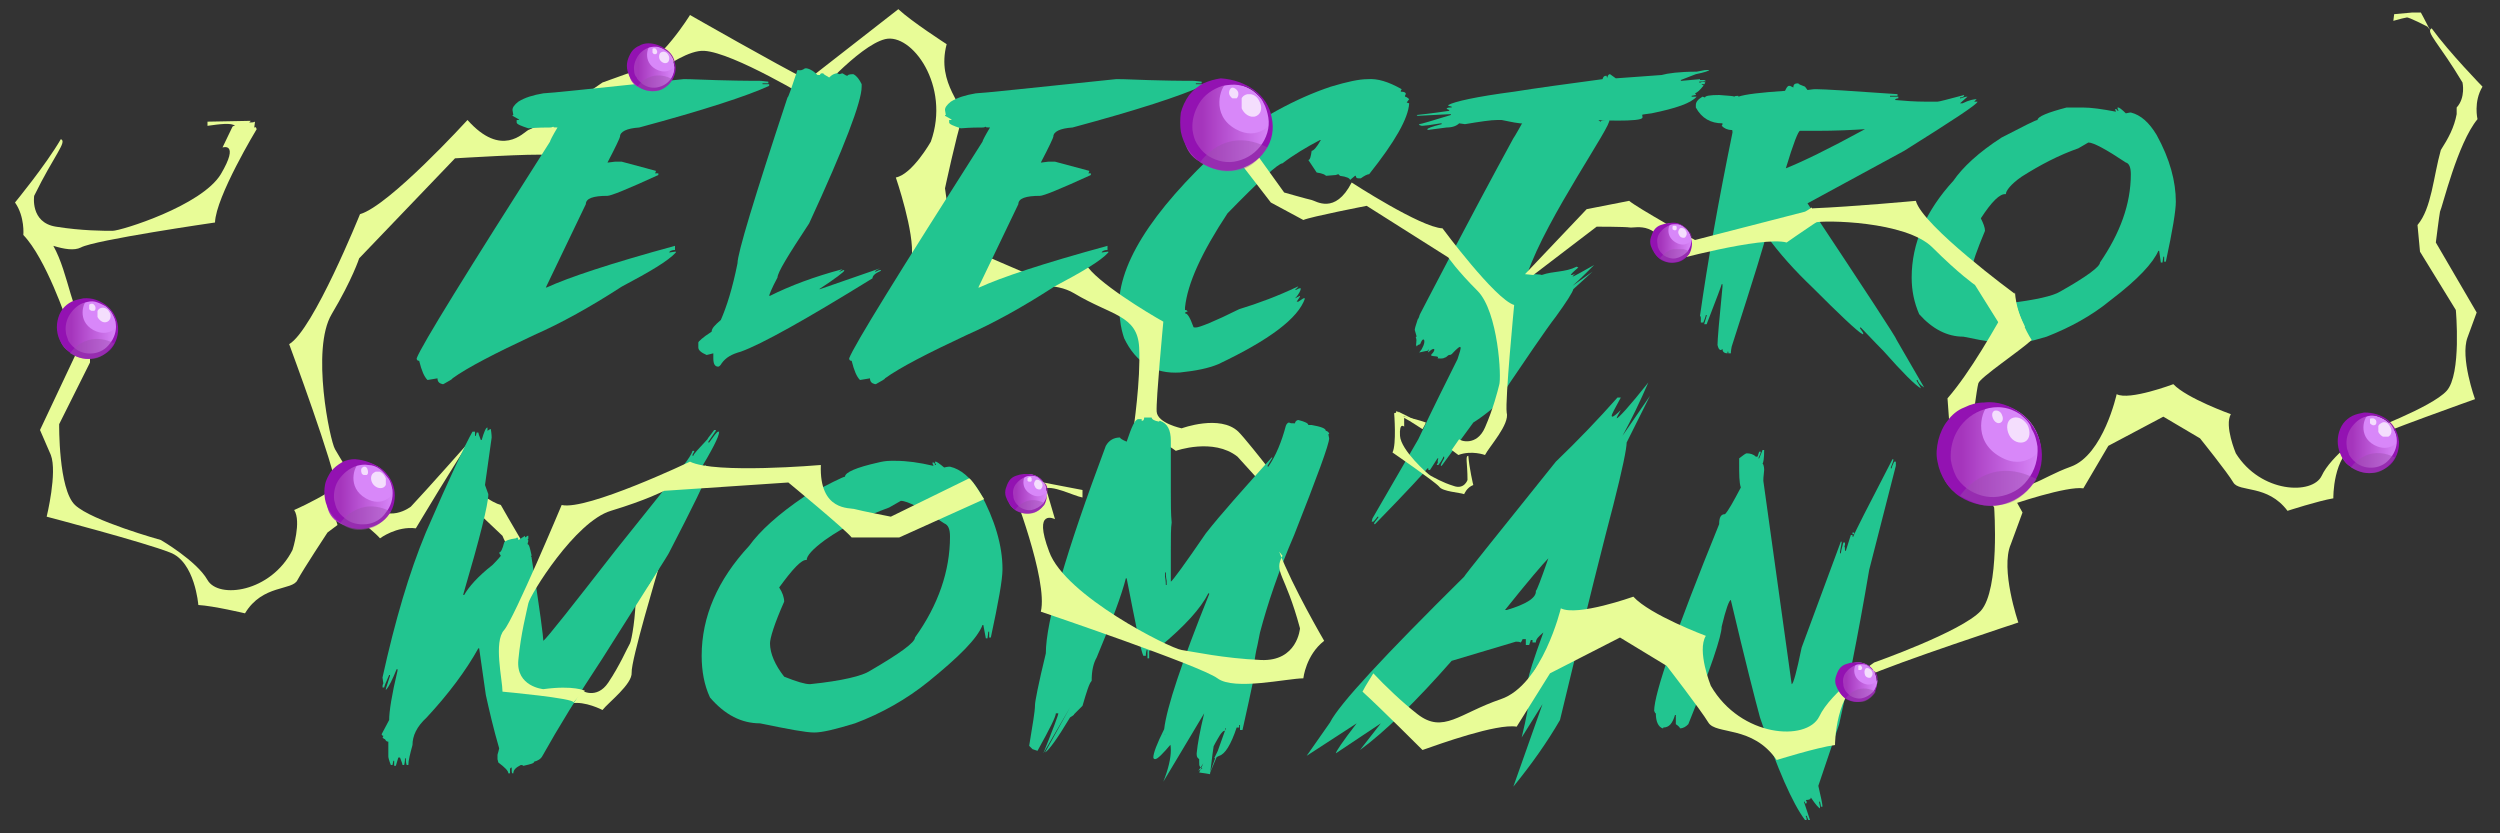 <?xml version="1.0" encoding="utf-8"?>
<!-- Generator: Adobe Illustrator 23.1.1, SVG Export Plug-In . SVG Version: 6.00 Build 0)  -->
<svg version="1.1" id="Capa_1" xmlns="http://www.w3.org/2000/svg" xmlns:xlink="http://www.w3.org/1999/xlink" x="0px" y="0px"
	 viewBox="0 0 300 100" style="enable-background:new 0 0 300 100;" xml:space="preserve">
<rect x="0" y="0" width="300" height="100" fill="#333333" stroke="none"/>
<style type="text/css">
	.st0{fill:#E8FC97;}
	.st1{fill:#22C590;}
	.st2{fill:#D887F9;}
	.st3{clip-path:url(#SVGID_2_);fill:url(#SVGID_3_);}
	.st4{opacity:0.72;}
	.st5{clip-path:url(#SVGID_5_);fill:#FFFFFF;}
	.st6{clip-path:url(#SVGID_7_);fill:#FFFFFF;}
	.st7{fill:#9312B2;}
	.st8{opacity:0.43;}
	.st9{clip-path:url(#SVGID_9_);fill:#9C4FAF;}
	.st10{clip-path:url(#SVGID_11_);fill:url(#SVGID_12_);}
	.st11{clip-path:url(#SVGID_14_);fill:#FFFFFF;}
	.st12{clip-path:url(#SVGID_16_);fill:#FFFFFF;}
	.st13{clip-path:url(#SVGID_18_);fill:#9C4FAF;}
	.st14{clip-path:url(#SVGID_20_);fill:url(#SVGID_21_);}
	.st15{clip-path:url(#SVGID_23_);fill:#FFFFFF;}
	.st16{fill:#FFFFFF;}
	.st17{fill:none;}
	.st18{fill:#9C4FAF;}
	.st19{clip-path:url(#SVGID_25_);fill:url(#SVGID_26_);}
	.st20{clip-path:url(#SVGID_28_);fill:#FFFFFF;}
	.st21{clip-path:url(#SVGID_30_);fill:#FFFFFF;}
	.st22{clip-path:url(#SVGID_32_);fill:#9C4FAF;}
	.st23{clip-path:url(#SVGID_34_);fill:url(#SVGID_35_);}
	.st24{clip-path:url(#SVGID_37_);fill:#FFFFFF;}
	.st25{clip-path:url(#SVGID_39_);fill:#FFFFFF;}
	.st26{clip-path:url(#SVGID_41_);fill:#9C4FAF;}
	.st27{clip-path:url(#SVGID_43_);fill:url(#SVGID_44_);}
	.st28{clip-path:url(#SVGID_46_);fill:#FFFFFF;}
	.st29{clip-path:url(#SVGID_48_);fill:#FFFFFF;}
	.st30{clip-path:url(#SVGID_50_);fill:#9C4FAF;}
	.st31{clip-path:url(#SVGID_52_);fill:url(#SVGID_53_);}
	.st32{clip-path:url(#SVGID_55_);fill:#FFFFFF;}
	.st33{clip-path:url(#SVGID_57_);fill:#FFFFFF;}
	.st34{clip-path:url(#SVGID_59_);fill:#9C4FAF;}
	.st35{clip-path:url(#SVGID_61_);fill:url(#SVGID_62_);}
	.st36{clip-path:url(#SVGID_64_);fill:#FFFFFF;}
	.st37{clip-path:url(#SVGID_66_);fill:#FFFFFF;}
	.st38{clip-path:url(#SVGID_68_);fill:#9C4FAF;}
	.st39{clip-path:url(#SVGID_70_);fill:url(#SVGID_71_);}
	.st40{clip-path:url(#SVGID_73_);fill:#FFFFFF;}
	.st41{clip-path:url(#SVGID_75_);fill:#FFFFFF;}
	.st42{clip-path:url(#SVGID_77_);fill:#9C4FAF;}
</style>
<path class="st0" d="M39.5,59c-1.9,1.2-4.2,2.2-4.2,2.2c0.9,1.4-0.2,4.8-0.2,4.8c-2.6,5.1-8.9,5.9-10.2,3.6
	c-1.3-2.3-5.6-4.8-5.6-4.8S11,62.5,9,60.6c-2-1.9-1.9-9.7-1.9-9.7l3.7-7.4l0-3.3c-2.2-2.2-2.5-7.3-4.4-10.7c1.3,0.4,2.5,0.6,3.3,0.2
	c1.6-0.9,16.1-3,16.1-3c0.1-3.1,5-11.2,5-11.2c-0.2-0.7-0.4,0.5-0.2-0.9c-0.2,0.1-0.4,0.1-0.7,0.1c0.1-0.1,0.2-0.2,0.2-0.2l-5.2,0.1
	c0,0.2,0,0.3,0,0.5c1.4-0.2,2.9-0.4,3.3,0c-0.1,0-0.2,0-0.3,0.1l-1.2,2.5c0,0,2.1-0.7-0.2,3.2c-2.3,3.8-12,6.8-13,6.8
	c-1,0-3.7,0-6.8-0.5c-3.1-0.5-2.6-3.7-2.6-3.7c2.4-4.9,4-6.5,3.2-6.8c-1.8,3.1-5.5,7.6-5.5,7.6c1.2,1.7,1,3.9,1,3.9
	c2.7,2.8,5.2,10.2,5.4,10.8c0.2,0.5,0.8,3.7,0.8,3.7l-4.2,8.9l1.3,3C6.9,56.7,5.6,62,5.6,62s11.8,3.1,14.8,4.3
	c3,1.1,3.4,6.3,3.4,6.3c1.8,0.1,5.6,1,5.6,1c2.1-3.5,5.7-2.7,6.3-4c0.7-1.3,3.6-5.7,3.6-5.7l1.2-0.9C40.1,61.7,39.7,60.4,39.5,59z"
	/>
<path class="st0" d="M289.5,1.5l-2.2,0.2l-0.1,0.8c0.7-0.2,1.5-0.4,1.6-0.4c0.2-0.1,2.5,1.1,2.5,1.1l0,0c0.1,0.1,0.2,0.3,0.3,0.4
	c-0.6-1.2-1.1-2.1-1.1-2.1L289.5,1.5z"/>
<path class="st0" d="M297.3,14.3c0,0-0.5-2.1,0.6-3.9c0,0-4-4.1-6.1-7c-0.8,0.4,0.9,1.8,3.7,6.5c0,0,0.4,1.8-0.7,3
	c0,0.2,0,0.5,0,0.8c-0.3,1.6-1,2.9-1.9,4.3c-0.9,3.2-1.1,7-2.8,9l0.3,3.2l4.3,7c0,0,0.7,7.7-1.1,9.7c-1.8,2-9.9,5-9.9,5
	s-4,2.8-5.1,5.2c-1.1,2.3-7.3,2.1-10.3-2.7c0,0-1.4-3.3-0.6-4.7c0,0-5.3-1.9-6.9-3.6c0,0-5.3,2-6.8,1.2c0,0-1.6,7.3-5.5,8.7
	c-3.9,1.4-5.4,3.4-7.9,1.6c-1.4-1-5.2-2-6.4-3.2c-0.3,0.6,3,3.6,3,3.6l3,3c1.5-0.6,7.9-2.7,9.8-2.4l3-5.1l6.6-3.5l4.4,2.6
	c0,0,3.3,4.1,4,5.3c0.7,1.2,4.1,0.2,6.5,3.4c0,0,3.7-1.2,5.5-1.5c0,0-0.1-5.1,2.8-6.5c2.9-1.4,14.2-5.4,14.2-5.4s-1.8-5-0.9-7.4
	l1.1-3l-4.9-8.4c0,0,0.4-3.2,0.5-3.7C293.1,24.8,294.9,17.2,297.3,14.3z"/>
<g>
	<g>
		<g>
			<path class="st1" d="M164.1,9.5c1.2-0.1,2.5,0.3,4.1,1.2l-0.1,0.2l0,0.1c0.4,0,0.6,0.1,0.6,0.3c-0.1,0.1-0.1,0.2-0.1,0.3
				c0.1,0,0.3,0.1,0.5,0.3l-0.3,0.4l0.3,0.1c-0.1,1.8-1.7,4.6-4.8,8.5c-0.2,0-0.6,0.2-1,0.5l-0.3,0c-0.2,0-0.3-0.1-0.3-0.3l-0.1,0
				l-0.6,0.5c0-0.2-0.4-0.4-1.2-0.5l-0.2-0.2l-0.3,0.1l-1.2,0.1c0-0.1-0.4-0.3-1.1-0.4l-1-1.5c0.2,0,0.3-0.4,0.4-1.1
				c0.2,0,0.6-0.4,1.1-1.3l-0.1,0c-1.7,0.9-3.2,1.8-4.5,2.8c-0.5,0-2.7,2-6.6,6c-3.1,4.7-4.8,8.4-5.1,11.3l0,0.3
				c0.2,0,0.3,0.1,0.3,0.2c-0.2,0-0.3,0.1-0.3,0.2c0.3,0,0.6,0.5,1,1.6c0,0.1,0.1,0.1,0.3,0.1c0.4,0,2.2-0.7,5.2-2.2
				c2.3-0.7,4.7-1.6,7-2.7l0.1,0l-0.4,0.4l0.1,0l0.4-0.2l0.2,0c0,0.2-0.2,0.7-0.7,1.2l0.6-0.3l0,0.1l-0.4,0.6l0.2,0l0.6-0.4l0.2,0
				c-0.8,2.4-4.3,5-10.4,7.9c-1.2,0.5-2.7,0.8-4.6,1c-3.1,0.2-5.3-1.2-6.7-4.1c-0.2-0.6-0.4-1.3-0.5-2.3l-0.1-0.8
				c-0.4-5.4,3.7-12,12.3-19.9c4.5-3.4,8.9-5.8,13.1-7.2C161.7,9.8,163.1,9.5,164.1,9.5z"/>
			<path class="st0" d="M139.6,38.6c-1.8-1-8.1-4.8-9.3-6.9l-7.4,1l-8.6-3.7l-0.9-6.4c0,0,1.4-6.5,2-8.2c0.6-1.7-3.1-4.2-1.8-9.1
				c0,0-4.2-2.7-5.8-4.2L96.9,9.6c-3.6-1.8-14.1-7.8-14.1-7.8s-3.5,5.7-6.6,6.7l-3.9,1.4l-4.8,3.3c0,0-3.4,2.2-4.1,2.4
				c-0.6,0.3-3.2,3.4-7.3-1.2c0,0-9.4,10.3-12.9,11.3c0,0-5.6,13.9-8.5,15.6c0,0,5.6,15.1,5.6,17.2c0,2,4.3,4.9,5.3,6.1
				c0,0,2-1.5,4.3-1.2c0,0,5.2-8.7,6.6-10.6c0,0-5.4,6.1-7.2,8c0,0-2.8,2.2-5-0.6c-2.1-2.8-3.5-5.3-4.1-6.3c-0.6-1-2.9-12-0.4-16.2
				c2.5-4.2,3.3-6.7,3.3-6.7L54.6,19c0,0,9.6-0.6,11-0.4l4.5-4.3l3.9-1.6c0,0,7.1-6.8,10.5-6.6C88,6.3,97.4,12,97.4,12
				s5.6-6.5,8.8-7.3c3.2-0.8,7.9,5.6,5.5,12.3c0,0-2.2,3.9-4.2,4.3c0,0,2.3,6.7,1.9,9.6c0,0,6.1,3.6,6.6,5.8c0,0,8.4-4.2,12.9-1.5
				c4.5,2.7,7.6,2.6,7.8,6.5c0.2,3.9-0.7,9.9-0.7,9.9s2.8,0.8,5.1,2.5c0,0,4.5-1.6,7.4,0.7l6.8,7.5l0.8-1.1c0,0-6.1-8-7.5-9.4
				c-2.2-2.1-6.8-0.4-6.8-0.4s-2.9-0.6-3-2C138.7,48.1,139.6,38.6,139.6,38.6"/>
			<path class="st1" d="M82.7,9.5c4.8,0.2,7.6,0.2,8.6,0.2l0.9,0.1v0.2h-0.7v0.1h0.8v0.2c-2.6,1.2-7.8,2.9-15.6,5
				c-1.5,0.1-2.3,0.5-2.3,1.1c0,0.1-0.5,1.2-1.5,3.1h0.1l0.8-0.1h0.8l4.1,1.1v0.1l-0.1,0.2H79v0.2c-3.7,1.7-5.7,2.5-6.1,2.5
				c-1.7,0-2.6,0.3-2.6,1l-4.8,10h0.1c2.6-1.2,7.7-2.9,15.4-5V30c-0.5,0-0.7,0.2-0.7,0.3l0.7-0.1h0.1v0.1c-0.9,1-3.1,2.3-6.5,4.1
				c-3.7,2.4-7.3,4.4-10.5,5.8c-4.7,2.2-8,3.9-9.8,5.2c0,0.1-0.4,0.3-1.1,0.7h-0.1c-0.4-0.1-0.6-0.3-0.6-0.7l-1.2,0.2
				c-0.4-0.4-0.7-1.1-1-2.3c-0.2,0-0.3-0.1-0.3-0.3c0.6-1.6,6-10.3,16-26c0-0.1,0.3-0.7,0.9-1.7c-0.4,0-0.5,0-0.5-0.1
				c-0.2,0.1-0.3,0.1-0.4,0.1c-0.5,0-1.4,0-2.6,0.1c-0.9-0.3-1.4-0.5-1.4-0.7v-0.3h0.3c0-0.1-0.3-0.2-0.8-0.5c0-0.1,0-0.1,0.1-0.1
				l-0.1-0.6c0-0.3,0.2-0.6,0.7-1c0.8-0.5,1.8-0.8,3-1c0.6,0,6.2-0.6,16.8-1.7H82.7z"/>
			<path class="st1" d="M96.6,8.2h0.2c0.5,0.1,0.9,0.4,1.3,0.8h0.3c0-0.1,0.1-0.2,0.2-0.2h0.2c0,0.1,0.2,0.2,0.7,0.5
				c0.3-0.3,0.6-0.5,1-0.5l0.2,0.1c0.1,0,0.3-0.1,0.4-0.1c0.3,0.2,0.5,0.3,0.6,0.3c0-0.1,0.2-0.2,0.7-0.2c0.4,0.2,0.7,0.6,1,1.2v0.3
				c0,1.8-2.1,7.3-6.3,16.4c-2.5,3.8-3.8,5.9-3.8,6.5c-0.7,1.3-1,2.1-1,2.2h0.1c2.4-1.2,5.3-2.3,8.7-3.2l-0.4,0.3h0.1
				c0.2-0.1,0.4-0.2,0.5-0.2v0.1c0,0.1-1,0.9-3,2.2h0.1l7.2-2.5c-0.4,0.2-0.6,0.3-0.6,0.4h0.1c0.2-0.1,0.4-0.2,0.6-0.2v0.1
				c-0.7,0.3-1,0.6-1,0.9c-8.1,5-13.3,7.9-15.8,8.8c-1.1,0.3-1.8,0.7-2.3,1.4c-0.1,0.2-0.3,0.4-0.4,0.4c-0.4,0-0.6-0.3-0.6-1v-0.6
				l-0.8,0.2c-0.7-0.3-1-0.6-1-0.9v-0.6c0-0.1,0.5-0.6,1.6-1.3c0-0.4,0.4-0.8,1.1-1.4c0.7-1.6,1.4-3.8,2-6.8c0-1.2,2-7.8,6-19.9
				c0.1,0,0.5-1.2,1.2-3.3C96.1,8.5,96.3,8.4,96.6,8.2z"/>
			<path class="st1" d="M134.7,9.5c4.8,0.2,7.6,0.2,8.6,0.2l0.9,0.1v0.2h-0.7v0.1h0.8v0.2c-2.6,1.2-7.8,2.9-15.6,5
				c-1.5,0.1-2.3,0.5-2.3,1.1c0,0.1-0.5,1.2-1.5,3.1h0.1l0.8-0.1h0.8l4.1,1.1v0.1l-0.1,0.2h0.3v0.2c-3.7,1.7-5.7,2.5-6.1,2.5
				c-1.7,0-2.6,0.3-2.6,1l-4.8,10h0.1c2.6-1.2,7.7-2.9,15.4-5V30c-0.5,0-0.7,0.2-0.7,0.3l0.7-0.1h0.1v0.1c-0.9,1-3.1,2.3-6.5,4.1
				c-3.7,2.4-7.3,4.4-10.5,5.8c-4.7,2.2-8,3.9-9.8,5.2c0,0.1-0.4,0.3-1.1,0.7h-0.1c-0.4-0.1-0.6-0.3-0.6-0.7l-1.2,0.2
				c-0.4-0.4-0.7-1.1-1-2.3c-0.2,0-0.3-0.1-0.3-0.3c0.6-1.6,6-10.3,16-26c0-0.1,0.3-0.7,0.9-1.7c-0.4,0-0.5,0-0.5-0.1
				c-0.2,0.1-0.3,0.1-0.4,0.1c-0.5,0-1.4,0-2.6,0.1c-0.9-0.3-1.4-0.5-1.4-0.7v-0.3h0.3c0-0.1-0.3-0.2-0.8-0.5c0-0.1,0-0.1,0.1-0.1
				l-0.1-0.6c0-0.3,0.2-0.6,0.7-1c0.8-0.5,1.8-0.8,3-1c0.6,0,6.2-0.6,16.8-1.7H134.7z"/>
			<path class="st1" d="M203.5,8.9c1-0.2,1.6-0.4,1.6-0.5l-0.1,0c0,0-0.1,0-0.2,0c-0.3,0-0.6,0.1-1.2,0.2c-2.1,0-3.5,0.2-4.2,0.4
				c-2.5,0.2-4.3,0.3-5.5,0.4l-0.7-0.5h0c-0.1,0-0.3,0.1-0.3,0.4c-0.1,0-0.1-0.1-0.1-0.2c0,0-0.1,0-0.1,0c-0.2,0-0.3,0.1-0.4,0.4
				c-4.5,0.6-8.1,1.1-10.6,1.5c-4.6,0.6-7.2,1.2-7.9,1.6l0,0.1l0.4,0.1l0,0.1H174c-0.1,0-0.2,0-0.4,0.1v0c0,0.1,0.1,0.1,0.3,0.2
				l0,0.1c-0.7,0.1-2,0.3-3.9,0.5l0.1,0.1l3.9-0.2l0.1,0l0,0.1c-2.3,0.7-3.6,1.1-3.8,1.1h0l0,0.1l0.3,0.1h0.1c0.2,0,1-0.1,2.2-0.3
				l0.1,0l0,0.1c-1.2,0.3-1.7,0.5-1.7,0.6l0,0.1l2.3-0.3c0.7,0,1.2-0.2,1.5-0.5l0.7,0.1c1.8-0.3,3.1-0.5,3.9-0.5c0.2,0,0.4,0,0.5,0
				c0.6,0.1,1.3,0.3,2.2,0.4l1.4,0.1l0.1,0c-0.7,0.5-1.1,0.8-1.1,0.8l0,0.1l0.3-0.1h0.1c0,0.1-0.1,0.1-0.2,0.1h-0.1l0,0.1
				c2-0.2,3.5-0.4,4.5-0.6c1.9-0.6,3.2-0.9,3.7-0.9c0.1,0,0.1,0,0.2,0c0,0,5.8,0.3,5.8-0.3c0-0.2,0-0.3-0.1-0.3
				c0.2-0.1,0.6-0.1,1.2-0.2c2.9-0.6,4.7-1.2,5.4-2l-0.1,0h-0.4l-0.1,0l0-0.1l0.5-0.1l0-0.1l-0.1-0.1c0.3-0.1,0.6-0.4,1-0.9l0-0.1
				l-0.2,0c0-0.1,0.1-0.1,0.3-0.1h0.1l0-0.1l-0.1,0l0.2-0.2c-0.1,0-0.1,0-0.2,0c-0.1,0-0.3,0-0.4,0.1l-0.2,0l0-0.1
				c0.5,0,0.7-0.1,0.8-0.2c-0.2,0-0.3,0-0.4,0c-0.2,0-0.3,0-0.3,0l0-0.1l-2.2,0.2l-0.1,0l0-0.1L203.5,8.9z"/>
			<path class="st1" d="M215.8,10c0,0.1,0.3,0.2,0.8,0.4l0.3,0.4c0.6-0.1,0.9-0.1,1-0.1c0.9,0,4.2,0.2,9.8,0.6v0.2h-0.9v0.1h1v0.2
				c-0.2,0-0.4,0.1-0.4,0.2c1.1,0.1,2.4,0.2,3.7,0.2h1.4c0.2,0,1.3-0.3,3.2-0.8c0,0.2-0.2,0.3-0.5,0.3v0.1h0.1
				c0.3-0.1,0.5-0.2,0.8-0.2l-0.9,0.8h0.3c0.8-0.4,1.4-0.5,1.7-0.5l-0.3,0.3h0.4c0,0.3-2.9,2.2-8.8,5.9l-11.6,6.3
				c7.1,10.7,10.7,16.2,10.7,16.4l3.3,5.7c-0.5-0.3-0.7-0.6-0.8-0.9H230v0.1c0.3,0.5,0.5,0.8,0.5,0.9c-0.7-0.4-2.2-1.9-4.5-4.5
				c-1.2-1.2-2.1-2.2-2.7-2.8h-0.1v0.1c0.2,0.3,0.4,0.5,0.4,0.7h-0.1c-0.7-0.4-2.7-2.3-6-5.6c-2.1-2-4-4.1-5.5-6.2h-0.1
				c0,0.4-1.4,4.9-4.1,13.3c-0.1,0.5-0.1,0.8-0.1,0.8h-0.3v-0.2h-0.1v0.2c-0.4,0-0.6-0.2-0.6-0.5h-0.1V42h-0.1
				c-0.2,0-0.3-0.2-0.4-0.6c0-0.6,0.2-3,0.6-7v-0.3h-0.1c0,0.1-0.6,1.7-1.8,4.8h-0.3l0.3-1v-0.1h-0.1c0,0.1-0.1,0.4-0.3,0.9h-0.3
				v-0.5c0-0.1,0-0.2-0.1-0.3c0.9-6.4,2.2-13.7,3.9-22c0-0.2,0-0.3-0.1-0.3c-0.5,0-0.9-0.2-1.2-0.5c0.1-0.1,0.1-0.2,0.1-0.3
				c-1.4,0-2.5-0.6-3.2-1.9v-0.3c0-0.4,0.3-0.7,0.8-1l0.3,0.1c0-0.2,0.6-0.3,1.7-0.3c1.1,0.1,1.7,0.1,1.8,0.2
				c0.1-0.1,0.3-0.1,0.5-0.1v0.1c0.9-0.3,2.7-0.5,5.6-0.7c0.2-0.4,0.3-0.6,0.5-0.6h0.1l0.4,0.2C215.2,10.1,215.4,10,215.8,10z
				 M217.9,15.7H216c-0.2,0-0.8,1.5-1.7,4.5c2-0.8,5.1-2.3,9.5-4.7C222.3,15.6,220.3,15.7,217.9,15.7z"/>
			<path class="st1" d="M249.4,12.9h0.5c1.1,0,2.4,0.2,4,0.5v-0.1c-0.1-0.1-0.1-0.2-0.1-0.2h0.1c0.1,0,0.2,0.1,0.2,0.2h0.1v-0.1
				c-0.1-0.1-0.1-0.2-0.1-0.3h0.1c0.1,0,0.4,0.2,0.9,0.7c0.4-0.1,0.6-0.1,0.6-0.1c1.2,0.3,2.2,1.2,3.1,2.7c1.6,2.9,2.3,5.6,2.3,8
				c0,1.1-0.4,3.5-1.2,7.2h-0.2v-0.6h-0.1l-0.1,0.7h-0.2l-0.2-1.4H259c-0.6,1.4-2.4,3.4-5.7,5.9c-2.3,1.9-4.9,3.3-7.7,4.4
				c-2,0.6-3.4,0.9-4.3,0.9c-0.9,0-2.8-0.3-5.7-0.9c-1.9,0-3.7-0.9-5.3-2.7c-0.6-1.4-0.9-2.8-0.9-4.4c0-4.1,1.7-8,5-11.6
				c1.1-1.6,3-3.4,5.8-5.2c2.7-1.4,4.1-2.1,4.3-2.1c0-0.4,1.2-0.9,3.5-1.5C248.4,12.9,248.8,12.9,249.4,12.9z M237.7,26.2
				c0.3,0.6,0.5,1.1,0.5,1.5c-1,2.4-1.5,3.8-1.5,4.4c0,1.1,0.5,2.2,1.5,3.5c1.3,0.5,2.2,0.8,2.7,0.8c3.4-0.4,5.5-0.9,6.3-1.4
				c3.2-1.8,4.8-3,4.8-3.5c2.4-3.5,3.7-7,3.7-10.6c0-0.8-0.2-1.3-0.6-1.4c-2.4-1.6-3.9-2.4-4.5-2.4l-1.2,0.7c-2.3,0.8-4.6,2-6.8,3.4
				c-1.3,0.9-1.9,1.7-1.9,2.1C240,23.2,239,24.2,237.7,26.2z"/>
			<path class="st1" d="M106.9,55.3h0.6c1.3,0,2.8,0.2,4.5,0.6v-0.1c-0.1-0.1-0.1-0.2-0.1-0.3h0.1c0.1,0,0.2,0.1,0.2,0.3h0.1v-0.1
				c-0.1-0.1-0.1-0.2-0.1-0.3h0.1c0.1,0,0.4,0.2,1,0.7c0.4-0.1,0.6-0.1,0.7-0.1c1.3,0.3,2.5,1.3,3.6,3.1c1.8,3.3,2.7,6.4,2.7,9.2
				c0,1.3-0.5,4-1.4,8.2h-0.2v-0.7h-0.1l-0.1,0.8h-0.2L118,75h-0.1c-0.6,1.6-2.8,3.8-6.5,6.8c-2.6,2.1-5.6,3.8-8.8,5
				c-2.3,0.7-3.9,1.1-4.9,1.1c-1,0-3.1-0.4-6.5-1.1c-2.2,0-4.2-1-6-3.1c-0.7-1.5-1-3.2-1-5c0-4.7,1.9-9.1,5.7-13.2
				c1.3-1.8,3.5-3.8,6.6-5.9c3.1-1.6,4.7-2.4,4.9-2.4c0-0.5,1.3-1.1,4-1.7C105.8,55.4,106.3,55.3,106.9,55.3z M93.5,70.5
				c0.4,0.6,0.6,1.2,0.6,1.7c-1.2,2.7-1.7,4.4-1.7,5c0,1.2,0.6,2.6,1.7,4c1.5,0.6,2.5,0.9,3.1,0.9c3.9-0.4,6.3-1,7.2-1.6
				c3.6-2.1,5.4-3.4,5.4-4c2.8-3.9,4.2-8,4.2-12.1c0-0.9-0.2-1.4-0.7-1.6c-2.7-1.8-4.4-2.7-5.2-2.7l-1.4,0.8c-2.7,1-5.3,2.2-7.7,3.9
				c-1.5,1.1-2.2,1.9-2.2,2.4C96.2,67.1,95.1,68.3,93.5,70.5z"/>
			<path class="st1" d="M143.6,90.4c0.1-1.1,0.4-2.7,0.9-4.8l-4.9,8.2c0.6-1.5,0.9-2.8,0.9-3.8c0-1-0.3-1.7-0.9-2
				c0.9,0.6,1.3,0.9,1.3,1c0,0,0,0,0,0v0.2h-0.3c-1.1,1.3-1.7,1.9-2,1.9c-0.1,0-0.2-0.1-0.2-0.2c0-0.5,0.4-1.6,1.3-3.4
				c0.3-2.6,2.1-8,5.4-16.2v-0.1H145c-0.9,1.8-2.8,3.9-5.8,6.4c-0.9,0.3-1.3,0.5-1.3,0.5v0.9h-0.2v-1h-0.1c-0.1,0.3-0.1,0.6-0.1,0.7
				h-0.3c-0.3-0.6-0.9-3.7-2-9.3h-0.1c-0.5,2-1.7,5.2-3.5,9.5c-0.4,0.7-0.6,1.6-0.6,2.8c-0.3,0.3-0.6,1.3-1.1,3l-1,1
				c0,0.1-0.2,0.2-0.5,0.4c-1.5,2.5-2.5,3.9-3,4.2l3-5.4l-3.2,5.5c1.2-3,1.8-4.6,1.8-4.8h-0.3c0,0.4-0.7,1.8-2.2,4.5l-0.6-0.2
				l-0.4-0.4c0.4-2.5,0.7-4.1,0.7-4.9c0-0.4,0.4-2.5,1.3-6.2c0-3.8,2.4-12.1,7.2-24.9c0.4-0.7,1-1,1.7-1c0,0.1,0.3,0.3,0.8,0.5
				c0.6-1.8,1-2.7,1.4-2.7h0.4v0.2c0.2,0,0.3-0.1,0.3-0.4h0.9c0,0.2,0.3,0.4,0.9,0.5c0-0.1,0-0.1,0.1-0.1c0.9,0.3,1.3,1.1,1.3,2.4v6
				c0,1.5,0,2.8,0.1,3.8c-0.1,0.6-0.1,1.8-0.1,3.5v3.6c0.2-0.1,1.6-2,4.2-5.8c1.8-2.3,4.5-5.3,7.9-9.1h0.1l-0.6,1v0.1h0.1
				c0.9-1.3,1.6-3,2.1-4.9c0.1-0.3,0.3-0.4,0.4-0.4c0.1,0.1,0.3,0.1,0.7,0.1c0-0.2,0.2-0.4,0.4-0.4c0.8,0.2,1.2,0.4,1.2,0.6h0.4
				c1.1,0.2,1.7,0.4,1.7,0.7c0.1,0,0.3,0.1,0.4,0.3c0,0.1,0,0.1-0.1,0.1l0.1,0.5c0,0.7-1.4,4.5-4.2,11.6c-1.9,4.4-3.2,8.3-4.1,11.7
				c-0.1,0.5-0.2,1-0.3,1.5c-0.2,0.8-0.3,1.5-0.4,2.2c-0.1,0.6-0.2,1.1-0.2,1.6c0,0,0,0,0,0c0.1,0,0.1,0.1,0.1,0.2
				c0,0.2,0,0.4-0.1,0.7c-0.2,1-0.6,2.8-1.2,5.5h-0.3V87h-0.1v0.3h-0.3c-0.7,2.1-1.4,3.2-2.1,3.4l-0.6,0.3l1.7-3.5l-2.3,5.5l2-5.6
				h-0.1v0.3h-0.1c-0.1,0-0.3,0.2-0.5,0.5c-0.3,0.5-0.8,1.3-1.3,2.5l0.4-1.9l0.2-0.7l0.2-1l0.1-0.3l0,0.2l-0.1,0.7l-0.1,0.7
				l-0.3,2.1l-0.3,2.4l-0.6-0.1l-0.7-0.1l0.5-1.1l-0.6,0.9l0.5-0.3h-0.1c-0.1,0-0.2-0.1-0.2-0.2c-0.1-0.1-0.1-0.3-0.1-0.6v-0.3
				C143.6,90.9,143.6,90.7,143.6,90.4z M139.8,68.8v0.4c0.1,0.5,0.1,0.9,0.1,1h0.1v-0.5c-0.1-0.5-0.1-0.8-0.1-1H139.8z"/>
			<path class="st1" d="M194.1,47.7l0.4,0c-0.7,1.3-1.1,2-1.1,2.2c0,0,0,0.1,0.1,0.1c0.1,0,0.5-0.3,1-0.8c-0.3,0.5-0.5,0.9-0.5,1
				c0,0,0,0,0,0c0.2,0,1.5-1.4,3.8-4.3c-1,2.3-2,4.4-3.1,6.4l3.3-4.8l-2.8,5.6c0,0.7-0.5,3.2-1.6,7.5c-0.9,3.4-3.1,12-6.4,25.8
				c-1.5,2.6-3.4,5.3-5.6,8l3.5-9.9l-2.5,4c0.6-2.5,0.9-4,0.8-4.8c0-0.3-0.1-0.5-0.3-0.5c-0.2,0-0.6,0.5-1.2,1.3
				c1.7-3,2.5-4.5,2.5-4.6c-0.6,1.1-0.9,1.7-1,1.7c0,0,0,0,0-0.1c0-0.4,0.6-2.3,1.8-5.6c-0.6,0.5-0.9,0.8-0.9,1.2l-0.4,0l0-0.3
				l-0.2,0l-0.2,0.6l-0.4,0l0-0.7l-0.4,0c0,0.1-0.1,0.2-0.2,0.4c-0.2-0.1-0.4-0.1-0.6-0.1l-7.7,2.3c-4.3,4.9-8,8.5-11,10.7l2.5-3.2
				l-5.4,3.6c0,0,0,0,0,0c0-0.2,0.8-1.4,2.5-3.6l-6,3.9l2.8-4c1.1-2.2,6.5-8,16.1-17.5c0-0.1,3.7-4.7,11-13.8
				C189.4,52.8,191.8,50.3,194.1,47.7z M180.6,73.2l0.2,0c2.4-0.7,3.6-1.5,3.5-2.3c0.1,0,0.6-1.3,1.5-3.9
				C185.2,67.6,183.4,69.7,180.6,73.2z"/>
			<path class="st1" d="M211.5,54h0.2c0,1-0.1,1.6-0.2,1.6c0.1,0.1,0.2,0.4,0.2,0.8c-0.1,0.8-0.1,1.2-0.1,1.3l3.4,24.4
				c0.2,0,0.6-1.5,1.2-4.4l4.7-12.7h0.1v0.1c0,0.1-0.1,0.5-0.2,1.1v0.2h0.1c0-0.1,0.1-0.6,0.3-1.3h0.2v0.3c0,0.1,0,0.1-0.1,0.1
				c0.1,0.1,0.1,0.3,0.1,0.6h0.1l0.6-1.9h0.2v0.2h0.1c0.1-0.4,1.7-3.5,4.7-9.3h0.1v0.1c0,0.1-0.1,0.4-0.3,0.9v0.1h0.1
				c0-0.1,0.1-0.4,0.3-0.8h0.2v0.5l-3.2,12.5c-1.4,8.3-2.7,14.5-3.6,18.5l-2.5,7.4c0.3,1.3,0.5,2.2,0.5,2.5h-0.2
				c0-0.1,0-0.2-0.1-0.6h-0.1v0.1l0.1,0.5V97c-0.1,0-0.5-0.4-1.1-1.3c0,0.2-0.2,0.3-0.6,0.3l0.1,0.2v0.2h-0.2v-0.2h-0.1v0.1l0.7,2.1
				h-0.2l-0.2-0.5h-0.1V98c0.1,0.1,0.1,0.2,0.1,0.4h-0.2c-1.5-2-3.3-6.1-5.4-12.3c-0.6-2.2-1.8-6.9-3.5-14.1c-0.2,0-0.6,1.1-1.1,3.2
				c0,1.1-1.3,5-4,11.7c-0.3,0.3-0.6,0.5-1,0.5c0-0.1-0.2-0.3-0.5-0.5v-1.1h-0.1c-0.3,1-0.7,1.5-1.4,1.5c0,0.1,0,0.1-0.1,0.1
				c-0.5-0.2-0.8-0.8-0.8-1.8c-0.1,0-0.1-0.1-0.2-0.3c0-2.1,2.6-9.6,7.8-22.4c0-0.8,0.2-1.2,0.7-1.2c0.4-0.4,1-1.5,1.9-3.2
				c-0.2-0.6-0.2-1.6-0.2-2.9V55c0.5-0.4,0.8-0.6,0.9-0.6c0.4,0,0.8,0.1,1.1,0.4h0.2l0.2-0.6h0.2c0,0.1-0.1,0.4-0.3,0.8V55h0.1
				C211.3,54.5,211.5,54.1,211.5,54z M222.3,63.9h0.2v0.2h-0.2V63.9z"/>
			<path class="st1" d="M193.1,14.4c-0.6,0-1,0-1,0.2c-0.1,0-0.3-0.2-0.7-0.6c-0.2,0-0.4,0-0.6,0l-0.3-0.2c-0.5-0.1-1,0.1-1.5,0.4
				c-0.5-0.5-0.8-0.7-0.8-0.8l-0.3-0.1c-0.2,0-0.3,0-0.3,0.2l-0.5-0.1c-0.5-0.7-1-1.2-1.6-1.4l-0.3-0.1c-0.4,0.2-0.8,0.3-1.1,0.3
				c-1.6,2.9-2.4,4.3-2.5,4.4c-5.3,9.7-11.2,21.1-11.2,21.1c-0.1,0.2-0.1,0.4-0.2,0.5c0,0.1-0.1,0.1-0.1,0.2c0,0,0,0,0,0
				c-0.2,0.7-0.4,1.1-0.3,1.3l0.2,0.7c-0.1,0-0.1,0-0.1,0.1c0.2,0.4-0.1,1,0.1,1c0,0,0,0,0,0.1c0.2-0.4,0.4-0.1,0.5-0.5
				c0.3-0.7,0.6-0.3,0.3,0.4c-0.3,0.6-0.1,0.3-0.5,0.8c0.1,0,0.8-0.2,1-0.2c0.5-0.6-0.3,0.6,0.3,0c0.6-0.5,0.7-0.1,0.2,0.4
				c-0.4,0.4,1.1,0.1,0.7,0.5c0.2,0,0.6,0.1,0.9-0.1c0.2,0,0.4-0.4,0.6-0.3l0.2-0.1c1.4-1.5,1.2-0.9,0.7,0.6
				c-1.3,2.6-2.9,5.8-4.7,9.6l-5.5,9.5l-0.1,0.4l0.2,0c0.3-0.3,0.5-0.6,0.5-0.6l0.1,0l0,0.1c-0.3,0.4-0.5,0.6-0.5,0.7l0,0.1l0.1,0
				c4-4.1,6.1-6.4,6.3-6.7l0.1,0l0,0.2l0.2,0l0.9-1.4l0.1,0c-0.1,0.3-0.1,0.5,0,0.5c-0.1,0-0.1,0-0.1,0.1l-0.1,0.2l0.2,0
				c0.4-0.5,0.6-0.9,0.6-1l0.1,0l0,0.2c-0.3,0.5-0.4,0.8-0.4,0.8l0,0.1l0.1,0l3.8-5.2c0.8-0.5,1.6-1.1,2.3-1.7c4-5.9,6.5-9.6,7.6-11
				c1.3-1.8,2-2.9,2.1-3.3l2.3-2.1l-2.4,1.7c0.8-0.7,1.7-1.6,2.6-2.5c-1.6,0.9-2.5,1.4-2.6,1.4c0,0,0,0,0,0c0,0,0.1-0.2,0.4-0.4
				c-0.3,0.2-0.5,0.2-0.6,0.2c0,0,0,0,0,0c0-0.1,0.3-0.4,0.9-0.9l-0.2-0.1c-1.4,0.7-2.8,0.5-4.2,1c0-0.1-1.7-0.1-1.7-0.2
				C185.6,26.1,193.6,14.8,193.1,14.4z"/>
			<path class="st0" d="M181.7,36.6c-2.3-0.7-8.6-9.2-8.6-9.2c-2.6-0.1-10.9-5.5-10.9-5.5c-2,3.9-4.3,2.2-4.8,2.1
				c-0.5-0.1-3.3-0.9-3.3-0.9l-5.1-7.1c-0.5,0.2-1.9,1.3-1.9,1.3l5.4,7l3.9,2.1c0.9-0.4,7.6-1.7,7.6-1.7l9.8,6.2c0,0,1,1.5,3.5,4
				c2.5,2.5,2.9,10.5,2.6,11.3c-0.2,0.8-0.7,2.8-1.7,5.1c-1,2.3-3,1.6-3.1,1.4l-0.9,1.3c0.4,0.3,0.8,0.6,0.8,0.6
				c1.6-0.6,3.2,0,3.2,0c0.5-1,3-3.7,2.6-5.1C180.6,48,181.7,36.6,181.7,36.6z"/>
			<path class="st0" d="M170.7,51.5c0.1-0.2,0.3-0.5,0.4-0.8c-1.7-0.6-3.2-0.8-3.2-0.8C168.6,50.1,169.6,50.8,170.7,51.5z"/>
			<path class="st0" d="M233.7,47.8l0.3,4.1l5.3,9c0,0,0.7,9.8-1.6,12.4c-2.3,2.5-12.8,6.2-12.8,6.2s-5.2,3.5-6.6,6.5
				c-1.5,3-9.4,2.5-13-3.7c0,0-1.7-4.2-0.6-6c0,0-6.7-2.5-8.7-4.7c0,0-6.7,2.4-8.7,1.4c0,0-2.2,9.2-7.2,10.9c-5,1.7-6.9,4.2-10,1.8
				c-1.8-1.4-3.9-3.4-5.3-4.9c-0.4,0.7-0.9,1.4-1.3,2.2c2.1,1.9,7.2,7,7.2,7c2-0.7,8.9-3.2,11.3-2.8l4-6.4l8.4-4.3l5.6,3.4
				c0,0,4.1,5.3,5,6.8c0.9,1.5,5.3,0.3,8.2,4.5c0,0,4.8-1.5,7-1.8c0,0,0-6.5,3.7-8.2c3.7-1.7,18.3-6.5,18.3-6.5s-2.2-6.4-0.9-9.4
				l1.4-3.8l-6-10.8c0,0,0.5-4,0.7-4.7c0.2-0.7,5-3.9,6.4-5.2c0,0-1.8-2.7-2-5.7C239.3,39.6,236.4,44.7,233.7,47.8"/>
			<path class="st0" d="M153.9,66.7c-1.1,2,0.3,2,2.1,8.7c0,0-0.3,4-4.7,3.8c-4.5-0.2-8.1-1-9.5-1.2c-1.4-0.2-14-6.5-15.9-11.8
				c-2-5.3,0.7-3.9,0.7-3.9l-1-3.4c-0.1,0-0.2-0.1-0.4-0.2c1-0.6,3.6,0.8,4.7,1c0-0.3,0-0.6,0-0.9l-7.3-1.4c0,0,0.1,0.1,0.2,0.3
				c-0.3-0.1-0.6-0.2-0.9-0.4c-0.1,1.8-0.1,0.2-0.5,1.1c0,0,4.4,11.2,3.5,15c0,0,19.2,6.5,21.2,8c2,1.5,8.4,0,10.3,0
				c0,0,0.3-2.8,2.5-4.5c0,0-3.8-6.5-5.4-10.7"/>
			<path class="st0" d="M217.4,24.9c-0.4,0.3-0.8,0.5-0.8,0.5l-13.2,3.4c0,0-7-3.9-7.9-4.7l-5.1,1l-7.4,7.8l1,0.1l7.6-5.8
				c0,0,3.4,0,4,0.1c0.6,0.1,3.8-1,4.6,4.1c0,0,11.2-3.1,14.2-2.3c0,0,1.7-1.2,3.8-2.6L217.4,24.9z"/>
			<path class="st0" d="M176.2,54.7c-0.4,0-0.1,0.8-0.1,2.9c0,0-0.4,1.2-1.7,0.7c-1.3-0.4-2.3-1-2.7-1.2c-0.4-0.2-3.6-3.1-3.7-4.8
				c-0.1-1.7,0.5-1.1,0.5-1.1l0-1.1c0,0-0.1-0.1-0.1-0.1c0.3-0.1,1,0.5,1.3,0.7c0-0.1,0.1-0.2,0.1-0.3l-2-1c0,0,0,0,0,0.1
				c-0.1-0.1-0.1-0.1-0.2-0.2c-0.2,0.5,0,0.1-0.3,0.3c0,0,0.3,3.7-0.2,4.7c0,0,5.1,3.5,5.6,4.1c0.4,0.6,2.5,0.7,3,0.9
				c0,0,0.3-0.8,1.1-1.1C176.8,58.3,176.3,56.1,176.2,54.7"/>
			<path class="st0" d="M62.7,67c0-0.5,0.1-1,0.3-1.4c-1.6-2.7-2.9-5-2.9-5c-1.1-0.3-2.9-1.6-4.7-3.1c-0.1,0.3-0.3,0.6-0.5,0.8
				c-0.1,0.2-0.2,0.4-0.3,0.6l5.7,5.4c0,0,0.6,1.6,2.4,4.3C62.7,68,62.7,67.5,62.7,67z"/>
			<path class="st0" d="M78,69.9c-0.4,0.7-1,1.1-1.7,1.3c0,2.8-0.5,5.6-0.7,6c-0.4,0.7-1.2,2.6-2.6,4.7c-1.4,2.1-3.3,1-3.3,0.8
				l-1.2,1.1c0.3,0.4,0.1,0.6,0.1,0.6c1.6-0.3,3.7,0.8,3.7,0.8c0.7-0.9,3.6-3.1,3.5-4.5c-0.1-1.4,3.2-12.4,3.2-12.4
				C79.1,68,79,68,79,67.9C78.7,68.6,78.4,69.2,78,69.9z"/>
			<path class="st1" d="M58.5,51.3v0.4l0.3-0.2h0.1c0.1,0.6,0.1,1,0.1,1l-0.8,5.7l0.4,1.1c0,1.2-1,5.2-3,12v0.1h0.1
				c0.5-0.9,1.6-2.2,3.4-3.6c0.7-0.7,1-1.1,1-1.1c-0.1-0.2-0.2-0.3-0.2-0.4c0.2,0,0.4-0.4,0.6-1.2c0.1-0.2,0.6-0.4,1.4-0.5
				c0,0,0.1-0.1,0.2-0.1c0.1,0.1,0.1,0.2,0.1,0.3c0.1,0,0.3-0.2,0.8-0.5H63L63,64.5l0.3-0.2h0.1v0.3c0,0.1,0,0.1-0.1,0.1
				c0.1,0.1,0.1,0.2,0.1,0.2l-0.1,0.4c0.2,0,0.3,0.5,0.5,1.4h-0.1l0.1,0.2v0.1c1,6.2,1.4,9.5,1.4,9.9c0.5-0.4,3.4-4.1,8.7-10.9l8-10
				c0.7-0.9,1.1-1.5,1.2-1.9h0.2v0.1c-0.1,0.2-0.2,0.3-0.2,0.4v0.1h0.1c0-0.2,0.6-0.8,1.7-2c0-0.1,0.3-0.4,0.8-1.1h0.2v0.1L85,53
				v0.1h0.1c0.6-0.8,0.9-1.3,1.1-1.3h0.1c0,0.6-0.9,2.3-2.6,5.1v0.1h0.1c0.5-0.8,0.8-1.2,0.9-1.2v0.1c0,0.1-0.2,0.5-0.7,1.3v0.1h0.1
				c0.5-0.8,0.8-1.2,0.8-1.2h0.2c-0.1,0.5-0.2,0.7-0.3,0.7c0,0.1,0,0.1,0.1,0.1c-0.2,0.7-1.7,3.8-4.6,9.4c0,0.1-2.7,4.3-8,12.7
				c-2.9,4.4-5.3,8.3-7.2,11.7c-0.2,0.4-0.6,0.6-1,0.7c0,0.2-0.4,0.3-1.3,0.5c-0.1-0.1-0.2-0.1-0.3-0.1c-0.6,0.3-0.9,0.6-0.9,1h-0.1
				c-0.1,0-0.1-0.3-0.1-0.7c-0.1,0-0.2,0.1-0.2,0.2v0.5H61c0-0.3-0.4-0.7-1.2-1.3l-0.1-0.4v-0.5c0-0.1,0.1-0.3,0.2-0.8
				c-0.7-2.4-1.2-4.6-1.6-6.4l-0.8-5.6h-0.1c-1.5,2.7-3.6,5.5-6.2,8.3c-1.2,1.1-1.7,2.2-1.7,3.3c-0.3,1.1-0.5,1.9-0.5,2.4h-0.2
				c-0.1-0.3-0.1-0.6-0.1-0.8h-0.1c0,0.1,0,0.4-0.1,0.8h-0.2c0-0.1-0.1-0.4-0.3-0.9h-0.2l-0.3,1h-0.2v-0.6h-0.1l-0.1,0.5h-0.2
				c-0.2-0.5-0.3-0.9-0.3-1v-1.8c-0.2,0-0.3-0.1-0.4-0.3c-0.1,0-0.2-0.1-0.3-0.2c0.1-0.1,0.1-0.2,0.1-0.2c-0.1,0-0.2-0.1-0.2-0.2
				l0.9-1.7c0-1,0.3-3,1-5.9v-0.2h-0.1c-0.5,1.2-0.9,2.1-1.3,2.5v-0.1c0-0.1,0.2-0.6,0.5-1.6v-0.1h-0.1c-0.4,0.9-0.6,1.4-0.6,1.5
				h-0.2c0-0.2,0-0.3,0.1-0.5l-0.1-0.7c1.5-6.8,3.2-12.6,5.2-17.4c2.9-6.7,4.8-10.7,5.6-12.1H57v0.5h0.1l0.1-0.4h0.2
				c0,0.1,0.1,0.4,0.3,0.9h0.1C58.1,51.8,58.3,51.3,58.5,51.3z"/>
			<path class="st0" d="M116.3,57.4l-9.4,4.6c0,0-3.6-0.7-4.3-0.9c-0.6-0.2-4.3,0.3-4.1-5.3c0,0-12.7,1.1-15.7-0.4
				c0,0-12.4,5.9-15.4,5.2c0,0-5.7,13.6-6.9,15c-1.3,1.4-0.2,6-0.2,7.4c0,0,8.8,0.8,8.5,1.3c0,0,0.6-0.7,1.4-1.4c0,0-1.3-0.7-5-0.2
				c0,0-3.3-0.3-3-3.5c0.3-3.2,1-5.8,1.2-6.8c0.2-1,5.6-9.8,9.9-11.1c4.3-1.3,6.4-2.4,6.4-2.4l14.9-1c0,0,6.8,5.6,7.6,6.6l5.7,0
				l10.2-4.6C118,59.8,116.8,57.7,116.3,57.4z"/>
			<path class="st0" d="M243,39.2c-0.8-1.6-1.3-3.1-1.3-4c0,0-11-8.1-11.8-11.1c0,0-7.5,0.7-12.4,0.9c-0.1,0.2-1.1,0.5-1.2,0.7
				c0,0.3,0.1,0.5,0.1,0.8c0.4-0.1,1.2,0.3,1.4,0.2c1-0.3,10.9-0.2,14.1,3c3.2,3.2,5.1,4.5,5.1,4.5l4.5,7.2
				C241.7,40.2,242.3,39.5,243,39.2z"/>
		</g>
		<g>
			<path class="st2" d="M43.6,63.2c-2.1,0.2-4-1.4-4.1-3.6c-0.2-2.1,1.4-4,3.6-4.1c2.1-0.2,4,1.4,4.1,3.6
				C47.4,61.2,45.8,63.1,43.6,63.2"/>
			<g>
				<defs>
					<path id="SVGID_1_" d="M42.3,63.2c5.1,0.4,4.9-4,4.9-4s-1.2,1.8-3.3,0.6c-2.3-1.3-1.4-3.9-0.8-4.2C39.1,56,37.2,62.7,42.3,63.2
						"/>
				</defs>
				<clipPath id="SVGID_2_">
					<use xlink:href="#SVGID_1_"  style="overflow:visible;"/>
				</clipPath>
				
					<linearGradient id="SVGID_3_" gradientUnits="userSpaceOnUse" x1="-161.057" y1="459.609" x2="-160.399" y2="459.609" gradientTransform="matrix(12.109 0 0 -12.109 1989.45 5624.884)">
					<stop  offset="0" style="stop-color:#A535BC"/>
					<stop  offset="0.211" style="stop-color:#A535BC"/>
					<stop  offset="1" style="stop-color:#D887F9"/>
				</linearGradient>
				<rect x="37.2" y="55.5" class="st3" width="10.1" height="8"/>
			</g>
			<g class="st4">
				<g>
					<defs>
						<rect id="SVGID_4_" x="44.5" y="56.6" width="1.8" height="2"/>
					</defs>
					<clipPath id="SVGID_5_">
						<use xlink:href="#SVGID_4_"  style="overflow:visible;"/>
					</clipPath>
					<path class="st5" d="M46.2,57.2c0.3,0.5,0.2,1.1-0.2,1.3c-0.4,0.2-1,0-1.3-0.5c-0.3-0.5-0.2-1.1,0.2-1.3
						C45.3,56.4,45.9,56.6,46.2,57.2"/>
				</g>
			</g>
			<g class="st4">
				<g>
					<defs>
						<rect id="SVGID_6_" x="43.3" y="56" width="0.9" height="1"/>
					</defs>
					<clipPath id="SVGID_7_">
						<use xlink:href="#SVGID_6_"  style="overflow:visible;"/>
					</clipPath>
					<path class="st6" d="M44.1,56.3c0.1,0.3,0.1,0.6-0.1,0.7c-0.2,0.1-0.5,0-0.6-0.2c-0.1-0.3-0.1-0.6,0.1-0.7
						C43.7,55.9,44,56,44.1,56.3"/>
				</g>
			</g>
			<path class="st7" d="M45.7,56.2c0.8,0.6,1.4,1.5,1.6,2.5c0.2,1,0,2.2-0.6,3c-0.6,0.9-1.6,1.5-2.7,1.7c-1.1,0.2-2.3,0-3.2-0.7
				c-0.9-0.6-1.6-1.7-1.8-2.8c-0.1-0.6-0.1-1.2,0-1.7c0.1-0.6,0.4-1.1,0.7-1.6c0.4-0.5,0.8-0.8,1.3-1.1c0.5-0.3,1.1-0.4,1.6-0.4
				C43.8,55.2,44.8,55.6,45.7,56.2 M45.6,56.3c-0.4-0.3-0.9-0.5-1.4-0.5c-0.5-0.1-1,0-1.4,0.1c-0.9,0.3-1.6,0.9-2.1,1.6
				c-0.5,0.7-0.7,1.6-0.6,2.5c0.1,0.4,0.2,0.9,0.4,1.2c0.2,0.4,0.5,0.7,0.9,1c0.7,0.6,1.6,0.8,2.6,0.7c0.9-0.1,1.8-0.6,2.3-1.4
				c0.6-0.7,0.9-1.7,0.8-2.7c-0.1-0.5-0.2-1-0.5-1.4C46.3,57,46,56.6,45.6,56.3"/>
			<g class="st8">
				<g>
					<defs>
						<rect id="SVGID_8_" x="40.8" y="60.8" width="6.1" height="2.8"/>
					</defs>
					<clipPath id="SVGID_9_">
						<use xlink:href="#SVGID_8_"  style="overflow:visible;"/>
					</clipPath>
					<path class="st9" d="M40.8,62.8c0,0,2.2-3.4,6.1-1.4c0,0-1.1,1.7-2.5,2C42.9,63.8,42.1,63.6,40.8,62.8"/>
				</g>
			</g>
		</g>
		<g>
			<path class="st2" d="M147.8,20.1c-2.8,0.2-5.2-1.9-5.4-4.7c-0.2-2.8,1.9-5.2,4.7-5.4c2.8-0.2,5.2,1.9,5.4,4.7
				C152.7,17.4,150.6,19.9,147.8,20.1"/>
			<g>
				<defs>
					<path id="SVGID_10_" d="M146.1,20c6.7,0.6,6.5-5.3,6.5-5.3s-1.6,2.3-4.3,0.8c-3.1-1.7-1.8-5.2-1.1-5.5
						C141.9,10.5,139.4,19.4,146.1,20"/>
				</defs>
				<clipPath id="SVGID_11_">
					<use xlink:href="#SVGID_10_"  style="overflow:visible;"/>
				</clipPath>
				
					<linearGradient id="SVGID_12_" gradientUnits="userSpaceOnUse" x1="-152.569" y1="463.27" x2="-151.702" y2="463.27" gradientTransform="matrix(12.109 0 0 -12.109 1989.45 5624.884)">
					<stop  offset="0" style="stop-color:#A535BC"/>
					<stop  offset="0.211" style="stop-color:#A535BC"/>
					<stop  offset="1" style="stop-color:#D887F9"/>
				</linearGradient>
				<rect x="139.4" y="9.9" class="st10" width="13.4" height="10.6"/>
			</g>
			<g class="st4">
				<g>
					<defs>
						<rect id="SVGID_13_" x="149" y="11.3" width="2.4" height="2.7"/>
					</defs>
					<clipPath id="SVGID_14_">
						<use xlink:href="#SVGID_13_"  style="overflow:visible;"/>
					</clipPath>
					<path class="st11" d="M151.1,12.1c0.4,0.7,0.3,1.5-0.3,1.8c-0.5,0.3-1.3,0-1.7-0.7c-0.4-0.7-0.3-1.5,0.3-1.8
						C150,11.1,150.8,11.4,151.1,12.1"/>
				</g>
			</g>
			<g class="st4">
				<g>
					<defs>
						<rect id="SVGID_15_" x="147.4" y="10.5" width="1.2" height="1.3"/>
					</defs>
					<clipPath id="SVGID_16_">
						<use xlink:href="#SVGID_15_"  style="overflow:visible;"/>
					</clipPath>
					<path class="st12" d="M148.5,10.9c0.2,0.3,0.1,0.7-0.1,0.9c-0.3,0.2-0.6,0-0.8-0.3c-0.2-0.3-0.1-0.7,0.1-0.9
						C147.9,10.4,148.3,10.6,148.5,10.9"/>
				</g>
			</g>
			<path class="st7" d="M150.5,10.8c1.1,0.8,1.9,2,2.1,3.3c0.3,1.3,0.1,2.8-0.8,4c-0.8,1.2-2.1,2-3.5,2.3c-1.4,0.3-3-0.1-4.2-0.9
				c-1.2-0.8-2.1-2.2-2.4-3.7c-0.1-0.7-0.1-1.5,0-2.3c0.2-0.7,0.5-1.4,1-2.1c0.5-0.6,1.1-1.1,1.7-1.4c0.7-0.3,1.4-0.5,2.1-0.6
				C148,9.5,149.4,10,150.5,10.8 M150.4,10.9c-0.5-0.4-1.2-0.6-1.8-0.7c-0.6-0.1-1.3,0-1.9,0.1c-1.2,0.4-2.2,1.1-2.8,2.1
				c-0.6,1-0.9,2.1-0.8,3.2c0.1,0.6,0.2,1.1,0.5,1.6c0.3,0.5,0.7,1,1.1,1.3c0.9,0.7,2.2,1.1,3.4,0.9c1.2-0.2,2.3-0.8,3.1-1.8
				c0.8-1,1.2-2.3,1-3.5c-0.1-0.6-0.3-1.3-0.6-1.8C151.4,11.8,150.9,11.3,150.4,10.9"/>
			<g class="st8">
				<g>
					<defs>
						<rect id="SVGID_17_" x="144" y="16.9" width="8.1" height="3.7"/>
					</defs>
					<clipPath id="SVGID_18_">
						<use xlink:href="#SVGID_17_"  style="overflow:visible;"/>
					</clipPath>
					<path class="st13" d="M144,19.5c0,0,2.9-4.5,8.1-1.8c0,0-1.4,2.3-3.3,2.7C146.8,20.8,145.8,20.5,144,19.5"/>
				</g>
			</g>
		</g>
		<g>
			<path class="st2" d="M239.5,60.1c-3.2,0.2-6-2.2-6.2-5.4c-0.2-3.2,2.2-6,5.4-6.2c3.2-0.2,6,2.2,6.2,5.4
				C245.1,57.1,242.7,59.9,239.5,60.1"/>
			<g>
				<defs>
					<path id="SVGID_19_" d="M237.5,60c7.6,0.7,7.4-6.1,7.4-6.1s-1.8,2.7-4.9,0.9c-3.5-2-2.1-5.9-1.3-6.2
						C232.7,49.2,229.9,59.4,237.5,60"/>
				</defs>
				<clipPath id="SVGID_20_">
					<use xlink:href="#SVGID_19_"  style="overflow:visible;"/>
				</clipPath>
				
					<linearGradient id="SVGID_21_" gradientUnits="userSpaceOnUse" x1="-145.065" y1="460.017" x2="-144.077" y2="460.017" gradientTransform="matrix(12.109 0 0 -12.109 1989.45 5624.884)">
					<stop  offset="0" style="stop-color:#A535BC"/>
					<stop  offset="0.211" style="stop-color:#A535BC"/>
					<stop  offset="1" style="stop-color:#D887F9"/>
				</linearGradient>
				<rect x="229.9" y="48.6" class="st14" width="15.2" height="12.1"/>
			</g>
			<g class="st4">
				<g>
					<defs>
						<rect id="SVGID_22_" x="240.8" y="50.1" width="2.7" height="3"/>
					</defs>
					<clipPath id="SVGID_23_">
						<use xlink:href="#SVGID_22_"  style="overflow:visible;"/>
					</clipPath>
					<path class="st15" d="M243.3,51c0.4,0.8,0.3,1.7-0.3,2c-0.6,0.3-1.5,0-1.9-0.8c-0.4-0.8-0.3-1.7,0.3-2
						C242,49.9,242.8,50.2,243.3,51"/>
				</g>
			</g>
			<g class="st4">
				<g>
					<path class="st16" d="M240.2,49.7c0.2,0.4,0.2,0.8-0.1,1c-0.3,0.2-0.7,0-0.9-0.4c-0.2-0.4-0.2-0.8,0.1-1
						C239.6,49.2,240,49.3,240.2,49.7"/>
					<rect x="239" y="49.3" class="st17" width="1.4" height="1.5"/>
				</g>
			</g>
			<path class="st7" d="M242.5,49.6c1.2,0.9,2.1,2.3,2.4,3.8c0.3,1.5,0.1,3.2-0.9,4.6c-0.9,1.3-2.4,2.3-4,2.6
				c-1.6,0.3-3.4-0.1-4.8-1c-1.4-0.9-2.4-2.5-2.7-4.2c-0.2-0.9-0.1-1.7,0.1-2.6c0.2-0.8,0.6-1.7,1.1-2.3c0.5-0.7,1.2-1.3,2-1.6
				c0.8-0.4,1.6-0.6,2.4-0.6C239.7,48.1,241.3,48.7,242.5,49.6 M242.4,49.7c-0.6-0.4-1.3-0.7-2.1-0.8c-0.7-0.1-1.5,0-2.1,0.2
				c-1.4,0.4-2.5,1.3-3.2,2.4c-0.7,1.1-1,2.4-0.9,3.7c0.1,0.6,0.3,1.3,0.6,1.9c0.3,0.6,0.8,1.1,1.3,1.5c1.1,0.8,2.5,1.2,3.8,1
				c1.4-0.2,2.7-0.9,3.5-2c0.9-1.1,1.3-2.6,1.2-4c-0.1-0.7-0.3-1.5-0.7-2.1C243.6,50.7,243,50.2,242.4,49.7"/>
			<g class="st8">
				<g>
					<path class="st18" d="M235.2,59.5c0,0,3.3-5.1,9.2-2c0,0-1.6,2.6-3.8,3C238.4,61,237.2,60.6,235.2,59.5"/>
					<rect x="235.2" y="56.5" class="st17" width="9.2" height="4.2"/>
				</g>
			</g>
		</g>
		<g>
			<path class="st2" d="M123.5,61.4c-1.2,0.1-2.3-0.8-2.4-2.1c-0.1-1.2,0.8-2.3,2.1-2.4c1.2-0.1,2.3,0.8,2.4,2.1
				C125.7,60.3,124.8,61.3,123.5,61.4"/>
			<g>
				<defs>
					<path id="SVGID_24_" d="M122.7,61.4c2.9,0.3,2.9-2.4,2.9-2.4s-0.7,1-1.9,0.3c-1.4-0.8-0.8-2.3-0.5-2.4
						C120.9,57.2,119.8,61.1,122.7,61.4"/>
				</defs>
				<clipPath id="SVGID_25_">
					<use xlink:href="#SVGID_24_"  style="overflow:visible;"/>
				</clipPath>
				
					<linearGradient id="SVGID_26_" gradientUnits="userSpaceOnUse" x1="-154.308" y1="459.632" x2="-153.925" y2="459.632" gradientTransform="matrix(12.109 0 0 -12.109 1989.45 5624.884)">
					<stop  offset="0" style="stop-color:#A535BC"/>
					<stop  offset="0.211" style="stop-color:#A535BC"/>
					<stop  offset="1" style="stop-color:#D887F9"/>
				</linearGradient>
				<rect x="119.8" y="57" class="st19" width="5.9" height="4.7"/>
			</g>
			<g class="st4">
				<g>
					<defs>
						<rect id="SVGID_27_" x="124" y="57.5" width="1.1" height="1.2"/>
					</defs>
					<clipPath id="SVGID_28_">
						<use xlink:href="#SVGID_27_"  style="overflow:visible;"/>
					</clipPath>
					<path class="st20" d="M125,57.9c0.2,0.3,0.1,0.6-0.1,0.8c-0.2,0.1-0.6,0-0.7-0.3c-0.2-0.3-0.1-0.6,0.1-0.8
						C124.5,57.5,124.8,57.6,125,57.9"/>
				</g>
			</g>
			<g class="st4">
				<g>
					<defs>
						<rect id="SVGID_29_" x="123.3" y="57.2" width="0.5" height="0.6"/>
					</defs>
					<clipPath id="SVGID_30_">
						<use xlink:href="#SVGID_29_"  style="overflow:visible;"/>
					</clipPath>
					<path class="st21" d="M123.8,57.4c0.1,0.1,0.1,0.3-0.1,0.4c-0.1,0.1-0.3,0-0.4-0.1c-0.1-0.1-0.1-0.3,0.1-0.4
						S123.7,57.2,123.8,57.4"/>
				</g>
			</g>
			<path class="st7" d="M124.7,57.3c0.5,0.4,0.8,0.9,0.9,1.5c0.1,0.6,0,1.3-0.3,1.8c-0.4,0.5-0.9,0.9-1.6,1c-0.6,0.1-1.3,0-1.9-0.4
				c-0.5-0.4-0.9-1-1.1-1.6c-0.1-0.3-0.1-0.7,0-1c0.1-0.3,0.2-0.6,0.4-0.9c0.2-0.3,0.5-0.5,0.8-0.6c0.3-0.1,0.6-0.2,0.9-0.2
				C123.6,56.8,124.2,57,124.7,57.3 M124.7,57.4c-0.2-0.2-0.5-0.3-0.8-0.3c-0.3,0-0.6,0-0.8,0.1c-0.5,0.2-0.9,0.5-1.2,0.9
				c-0.3,0.4-0.4,0.9-0.3,1.4c0,0.3,0.1,0.5,0.2,0.7c0.1,0.2,0.3,0.4,0.5,0.6c0.4,0.3,1,0.5,1.5,0.4c0.5-0.1,1-0.4,1.4-0.8
				c0.3-0.4,0.5-1,0.5-1.6c0-0.3-0.1-0.6-0.3-0.8C125.1,57.8,124.9,57.6,124.7,57.4"/>
			<g class="st8">
				<g>
					<defs>
						<rect id="SVGID_31_" x="121.8" y="60" width="3.6" height="1.6"/>
					</defs>
					<clipPath id="SVGID_32_">
						<use xlink:href="#SVGID_31_"  style="overflow:visible;"/>
					</clipPath>
					<path class="st22" d="M121.8,61.2c0,0,1.3-2,3.6-0.8c0,0-0.6,1-1.5,1.2C123.1,61.7,122.6,61.6,121.8,61.2"/>
				</g>
			</g>
		</g>
		<g>
			<path class="st2" d="M200.9,31.3c-1.2,0.1-2.3-0.8-2.4-2.1c-0.1-1.2,0.8-2.3,2.1-2.4c1.2-0.1,2.3,0.8,2.4,2.1
				C203.1,30.1,202.1,31.2,200.9,31.3"/>
			<g>
				<defs>
					<path id="SVGID_33_" d="M200.1,31.2c2.9,0.3,2.9-2.4,2.9-2.4s-0.7,1-1.9,0.3c-1.4-0.8-0.8-2.3-0.5-2.4
						C198.3,27,197.2,31,200.1,31.2"/>
				</defs>
				<clipPath id="SVGID_34_">
					<use xlink:href="#SVGID_33_"  style="overflow:visible;"/>
				</clipPath>
				
					<linearGradient id="SVGID_35_" gradientUnits="userSpaceOnUse" x1="-147.919" y1="462.123" x2="-147.536" y2="462.123" gradientTransform="matrix(12.109 0 0 -12.109 1989.45 5624.884)">
					<stop  offset="0" style="stop-color:#A535BC"/>
					<stop  offset="0.211" style="stop-color:#A535BC"/>
					<stop  offset="1" style="stop-color:#D887F9"/>
				</linearGradient>
				<rect x="197.2" y="26.8" class="st23" width="5.9" height="4.7"/>
			</g>
			<g class="st4">
				<g>
					<defs>
						<rect id="SVGID_36_" x="201.4" y="27.4" width="1.1" height="1.2"/>
					</defs>
					<clipPath id="SVGID_37_">
						<use xlink:href="#SVGID_36_"  style="overflow:visible;"/>
					</clipPath>
					<path class="st24" d="M202.3,27.7c0.2,0.3,0.1,0.6-0.1,0.8c-0.2,0.1-0.6,0-0.7-0.3c-0.2-0.3-0.1-0.6,0.1-0.8
						C201.8,27.3,202.2,27.4,202.3,27.7"/>
				</g>
			</g>
			<g class="st4">
				<g>
					<defs>
						<rect id="SVGID_38_" x="200.7" y="27.1" width="0.5" height="0.6"/>
					</defs>
					<clipPath id="SVGID_39_">
						<use xlink:href="#SVGID_38_"  style="overflow:visible;"/>
					</clipPath>
					<path class="st25" d="M201.2,27.2c0.1,0.1,0.1,0.3-0.1,0.4c-0.1,0.1-0.3,0-0.4-0.1c-0.1-0.1-0.1-0.3,0.1-0.4
						C200.9,27,201.1,27.1,201.2,27.2"/>
				</g>
			</g>
			<path class="st7" d="M202.1,27.2c0.5,0.4,0.8,0.9,0.9,1.5c0.1,0.6,0,1.3-0.3,1.8c-0.4,0.5-0.9,0.9-1.6,1c-0.6,0.1-1.3,0-1.9-0.4
				c-0.5-0.4-0.9-1-1.1-1.6c-0.1-0.3-0.1-0.7,0-1c0.1-0.3,0.2-0.6,0.4-0.9c0.2-0.3,0.5-0.5,0.8-0.6c0.3-0.1,0.6-0.2,0.9-0.2
				C201,26.6,201.6,26.8,202.1,27.2 M202,27.2c-0.2-0.2-0.5-0.3-0.8-0.3c-0.3,0-0.6,0-0.8,0.1c-0.5,0.2-0.9,0.5-1.2,0.9
				c-0.3,0.4-0.4,0.9-0.3,1.4c0,0.3,0.1,0.5,0.2,0.7c0.1,0.2,0.3,0.4,0.5,0.6c0.4,0.3,1,0.5,1.5,0.4c0.5-0.1,1-0.4,1.4-0.8
				c0.3-0.4,0.5-1,0.5-1.6c0-0.3-0.1-0.6-0.3-0.8C202.5,27.6,202.3,27.4,202,27.2"/>
			<g class="st8">
				<g>
					<defs>
						<rect id="SVGID_40_" x="199.2" y="29.9" width="3.6" height="1.6"/>
					</defs>
					<clipPath id="SVGID_41_">
						<use xlink:href="#SVGID_40_"  style="overflow:visible;"/>
					</clipPath>
					<path class="st26" d="M199.2,31c0,0,1.3-2,3.6-0.8c0,0-0.6,1-1.5,1.2C200.4,31.6,200,31.5,199.2,31"/>
				</g>
			</g>
		</g>
		<g>
			<path class="st2" d="M223.1,84c-1.2,0.1-2.3-0.8-2.4-2.1c-0.1-1.2,0.8-2.3,2.1-2.4c1.2-0.1,2.3,0.8,2.4,2.1
				C225.3,82.9,224.4,83.9,223.1,84"/>
			<g>
				<defs>
					<path id="SVGID_42_" d="M222.4,84c2.9,0.3,2.9-2.4,2.9-2.4s-0.7,1-1.9,0.3c-1.4-0.8-0.8-2.3-0.5-2.4
						C220.5,79.8,219.4,83.7,222.4,84"/>
				</defs>
				<clipPath id="SVGID_43_">
					<use xlink:href="#SVGID_42_"  style="overflow:visible;"/>
				</clipPath>
				
					<linearGradient id="SVGID_44_" gradientUnits="userSpaceOnUse" x1="-146.081" y1="457.766" x2="-145.698" y2="457.766" gradientTransform="matrix(12.109 0 0 -12.109 1989.45 5624.884)">
					<stop  offset="0" style="stop-color:#A535BC"/>
					<stop  offset="0.211" style="stop-color:#A535BC"/>
					<stop  offset="1" style="stop-color:#D887F9"/>
				</linearGradient>
				<rect x="219.4" y="79.5" class="st27" width="5.9" height="4.7"/>
			</g>
			<g class="st4">
				<g>
					<defs>
						<rect id="SVGID_45_" x="223.7" y="80.1" width="1.1" height="1.2"/>
					</defs>
					<clipPath id="SVGID_46_">
						<use xlink:href="#SVGID_45_"  style="overflow:visible;"/>
					</clipPath>
					<path class="st28" d="M224.6,80.5c0.2,0.3,0.1,0.6-0.1,0.8c-0.2,0.1-0.6,0-0.7-0.3s-0.1-0.6,0.1-0.8
						C224.1,80.1,224.4,80.2,224.6,80.5"/>
				</g>
			</g>
			<g class="st4">
				<g>
					<defs>
						<rect id="SVGID_47_" x="223" y="79.8" width="0.5" height="0.6"/>
					</defs>
					<clipPath id="SVGID_48_">
						<use xlink:href="#SVGID_47_"  style="overflow:visible;"/>
					</clipPath>
					<path class="st29" d="M223.4,80c0.1,0.1,0.1,0.3-0.1,0.4c-0.1,0.1-0.3,0-0.4-0.1c-0.1-0.1-0.1-0.3,0.1-0.4S223.3,79.8,223.4,80
						"/>
				</g>
			</g>
			<path class="st7" d="M224.3,79.9c0.5,0.4,0.8,0.9,0.9,1.5c0.1,0.6,0,1.3-0.3,1.8c-0.4,0.5-0.9,0.9-1.6,1c-0.6,0.1-1.3,0-1.9-0.4
				c-0.5-0.4-0.9-1-1.1-1.6c-0.1-0.3-0.1-0.7,0-1c0.1-0.3,0.2-0.6,0.4-0.9c0.2-0.3,0.5-0.5,0.8-0.6c0.3-0.1,0.6-0.2,0.9-0.2
				C223.2,79.4,223.8,79.6,224.3,79.9 M224.3,80c-0.2-0.2-0.5-0.3-0.8-0.3c-0.3,0-0.6,0-0.8,0.1c-0.5,0.2-0.9,0.5-1.2,0.9
				c-0.3,0.4-0.4,0.9-0.3,1.4c0,0.3,0.1,0.5,0.2,0.7c0.1,0.2,0.3,0.4,0.5,0.6c0.4,0.3,1,0.5,1.5,0.4c0.5-0.1,1-0.4,1.4-0.8
				c0.3-0.4,0.5-1,0.5-1.6c0-0.3-0.1-0.6-0.3-0.8C224.7,80.4,224.5,80.2,224.3,80"/>
			<g class="st8">
				<g>
					<defs>
						<rect id="SVGID_49_" x="221.5" y="82.6" width="3.6" height="1.6"/>
					</defs>
					<clipPath id="SVGID_50_">
						<use xlink:href="#SVGID_49_"  style="overflow:visible;"/>
					</clipPath>
					<path class="st30" d="M221.5,83.8c0,0,1.3-2,3.6-0.8c0,0-0.6,1-1.5,1.2C222.7,84.3,222.3,84.2,221.5,83.8"/>
				</g>
			</g>
		</g>
		<g>
			<path class="st2" d="M78.5,10.7c-1.5,0.1-2.7-1-2.8-2.4c-0.1-1.5,1-2.7,2.4-2.8c1.5-0.1,2.7,1,2.8,2.4C81,9.4,80,10.6,78.5,10.7"
				/>
			<g>
				<defs>
					<path id="SVGID_51_" d="M77.6,10.7c3.5,0.3,3.4-2.8,3.4-2.8s-0.8,1.2-2.3,0.4c-1.6-0.9-1-2.7-0.6-2.9
						C75.4,5.7,74.1,10.4,77.6,10.7"/>
				</defs>
				<clipPath id="SVGID_52_">
					<use xlink:href="#SVGID_51_"  style="overflow:visible;"/>
				</clipPath>
				
					<linearGradient id="SVGID_53_" gradientUnits="userSpaceOnUse" x1="-158.065" y1="463.85" x2="-157.613" y2="463.85" gradientTransform="matrix(12.109 0 0 -12.109 1989.45 5624.884)">
					<stop  offset="0" style="stop-color:#A535BC"/>
					<stop  offset="0.211" style="stop-color:#A535BC"/>
					<stop  offset="1" style="stop-color:#D887F9"/>
				</linearGradient>
				<rect x="74.1" y="5.5" class="st31" width="6.9" height="5.5"/>
			</g>
			<g class="st4">
				<g>
					<defs>
						<rect id="SVGID_54_" x="79.1" y="6.2" width="1.2" height="1.4"/>
					</defs>
					<clipPath id="SVGID_55_">
						<use xlink:href="#SVGID_54_"  style="overflow:visible;"/>
					</clipPath>
					<path class="st32" d="M80.2,6.6c0.2,0.3,0.1,0.8-0.1,0.9c-0.3,0.2-0.7,0-0.9-0.3s-0.1-0.8,0.1-0.9C79.6,6.1,80,6.2,80.2,6.6"/>
				</g>
			</g>
			<g class="st4">
				<g>
					<defs>
						<rect id="SVGID_56_" x="78.3" y="5.8" width="0.6" height="0.7"/>
					</defs>
					<clipPath id="SVGID_57_">
						<use xlink:href="#SVGID_56_"  style="overflow:visible;"/>
					</clipPath>
					<path class="st33" d="M78.8,6c0.1,0.2,0.1,0.4-0.1,0.5c-0.1,0.1-0.3,0-0.4-0.2c-0.1-0.2-0.1-0.4,0.1-0.5
						C78.5,5.7,78.7,5.8,78.8,6"/>
				</g>
			</g>
			<path class="st7" d="M79.9,5.9c0.6,0.4,1,1,1.1,1.7c0.2,0.7,0,1.5-0.4,2.1c-0.4,0.6-1.1,1.1-1.8,1.2c-0.7,0.1-1.5,0-2.2-0.5
				c-0.6-0.4-1.1-1.1-1.3-1.9c-0.1-0.4-0.1-0.8,0-1.2c0.1-0.4,0.3-0.8,0.5-1.1c0.2-0.3,0.6-0.6,0.9-0.7c0.3-0.2,0.7-0.3,1.1-0.3
				C78.6,5.2,79.3,5.5,79.9,5.9 M79.8,6c-0.3-0.2-0.6-0.3-0.9-0.4c-0.3,0-0.7,0-1,0.1c-0.6,0.2-1.1,0.6-1.4,1.1
				c-0.3,0.5-0.5,1.1-0.4,1.7c0,0.3,0.1,0.6,0.3,0.8c0.1,0.3,0.4,0.5,0.6,0.7c0.5,0.4,1.1,0.6,1.8,0.5c0.6-0.1,1.2-0.4,1.6-0.9
				c0.4-0.5,0.6-1.2,0.5-1.8c0-0.3-0.1-0.7-0.3-1C80.4,6.4,80.1,6.2,79.8,6"/>
			<g class="st8">
				<g>
					<defs>
						<rect id="SVGID_58_" x="76.5" y="9.1" width="4.2" height="1.9"/>
					</defs>
					<clipPath id="SVGID_59_">
						<use xlink:href="#SVGID_58_"  style="overflow:visible;"/>
					</clipPath>
					<path class="st34" d="M76.5,10.4c0,0,1.5-2.3,4.2-0.9c0,0-0.7,1.2-1.7,1.4C78,11.1,77.5,10.9,76.5,10.4"/>
				</g>
			</g>
		</g>
	</g>
</g>
<g>
	<path class="st2" d="M10.9,42.7c-1.8,0.1-3.5-1.3-3.6-3.1c-0.1-1.8,1.3-3.5,3.1-3.6c1.8-0.1,3.5,1.3,3.6,3.1
		C14.2,41,12.8,42.6,10.9,42.7"/>
	<g>
		<defs>
			<path id="SVGID_60_" d="M9.8,42.6c4.4,0.4,4.3-3.5,4.3-3.5s-1,1.5-2.9,0.5c-2-1.1-1.2-3.4-0.7-3.6C7,36.4,5.4,42.3,9.8,42.6"/>
		</defs>
		<clipPath id="SVGID_61_">
			<use xlink:href="#SVGID_60_"  style="overflow:visible;"/>
		</clipPath>
		
			<linearGradient id="SVGID_62_" gradientUnits="userSpaceOnUse" x1="-163.711" y1="461.265" x2="-163.138" y2="461.265" gradientTransform="matrix(12.109 0 0 -12.109 1989.45 5624.884)">
			<stop  offset="0" style="stop-color:#A535BC"/>
			<stop  offset="0.211" style="stop-color:#A535BC"/>
			<stop  offset="1" style="stop-color:#D887F9"/>
		</linearGradient>
		<rect x="5.4" y="36" class="st35" width="8.8" height="7"/>
	</g>
	<g class="st4">
		<g>
			<defs>
				<rect id="SVGID_63_" x="11.7" y="36.9" width="1.6" height="1.8"/>
			</defs>
			<clipPath id="SVGID_64_">
				<use xlink:href="#SVGID_63_"  style="overflow:visible;"/>
			</clipPath>
			<path class="st36" d="M13.1,37.4c0.3,0.4,0.2,1-0.2,1.2c-0.4,0.2-0.8,0-1.1-0.4c-0.3-0.4-0.2-1,0.2-1.2
				C12.4,36.8,12.9,37,13.1,37.4"/>
		</g>
	</g>
	<g class="st4">
		<g>
			<defs>
				<rect id="SVGID_65_" x="10.7" y="36.4" width="0.8" height="0.9"/>
			</defs>
			<clipPath id="SVGID_66_">
				<use xlink:href="#SVGID_65_"  style="overflow:visible;"/>
			</clipPath>
			<path class="st37" d="M11.4,36.7c0.1,0.2,0.1,0.5-0.1,0.6c-0.2,0.1-0.4,0-0.6-0.2c-0.1-0.2-0.1-0.5,0.1-0.6
				C11,36.4,11.2,36.4,11.4,36.7"/>
		</g>
	</g>
	<path class="st7" d="M12.7,36.6c0.7,0.5,1.2,1.3,1.4,2.2c0.2,0.9,0,1.9-0.5,2.7c-0.5,0.8-1.4,1.3-2.3,1.5c-0.9,0.2-2,0-2.8-0.6
		C7.7,41.8,7.1,41,6.9,40c-0.1-0.5-0.1-1,0-1.5c0.1-0.5,0.3-1,0.6-1.4c0.3-0.4,0.7-0.7,1.1-0.9c0.4-0.2,0.9-0.3,1.4-0.4
		C11.1,35.7,12,36.1,12.7,36.6 M12.6,36.7c-0.4-0.2-0.8-0.4-1.2-0.5c-0.4-0.1-0.8,0-1.2,0.1c-0.8,0.2-1.4,0.8-1.8,1.4
		c-0.4,0.6-0.6,1.4-0.5,2.1c0,0.4,0.2,0.7,0.3,1.1c0.2,0.3,0.4,0.6,0.8,0.9c0.6,0.5,1.4,0.7,2.2,0.6c0.8-0.1,1.5-0.5,2-1.2
		c0.5-0.6,0.8-1.5,0.7-2.3c0-0.4-0.2-0.8-0.4-1.2C13.3,37.3,13,36.9,12.6,36.7"/>
	<g class="st8">
		<g>
			<defs>
				<rect id="SVGID_67_" x="8.4" y="40.6" width="5.3" height="2.4"/>
			</defs>
			<clipPath id="SVGID_68_">
				<use xlink:href="#SVGID_67_"  style="overflow:visible;"/>
			</clipPath>
			<path class="st38" d="M8.4,42.4c0,0,1.9-2.9,5.3-1.2c0,0-0.9,1.5-2.2,1.8C10.3,43.2,9.6,43,8.4,42.4"/>
		</g>
	</g>
</g>
<g>
	<path class="st2" d="M284.6,56.5c-1.8,0.1-3.5-1.3-3.6-3.1c-0.1-1.8,1.3-3.5,3.1-3.6c1.8-0.1,3.5,1.3,3.6,3.1
		C287.9,54.7,286.5,56.3,284.6,56.5"/>
	<g>
		<defs>
			<path id="SVGID_69_" d="M283.5,56.4c4.4,0.4,4.3-3.5,4.3-3.5s-1,1.5-2.9,0.5c-2-1.1-1.2-3.4-0.7-3.6
				C280.7,50.1,279.1,56,283.5,56.4"/>
		</defs>
		<clipPath id="SVGID_70_">
			<use xlink:href="#SVGID_69_"  style="overflow:visible;"/>
		</clipPath>
		
			<linearGradient id="SVGID_71_" gradientUnits="userSpaceOnUse" x1="-141.107" y1="460.13" x2="-140.534" y2="460.13" gradientTransform="matrix(12.109 0 0 -12.109 1989.45 5624.884)">
			<stop  offset="0" style="stop-color:#A535BC"/>
			<stop  offset="0.211" style="stop-color:#A535BC"/>
			<stop  offset="1" style="stop-color:#D887F9"/>
		</linearGradient>
		<rect x="279.1" y="49.8" class="st39" width="8.8" height="7"/>
	</g>
	<g class="st4">
		<g>
			<defs>
				<rect id="SVGID_72_" x="285.4" y="50.6" width="1.6" height="1.8"/>
			</defs>
			<clipPath id="SVGID_73_">
				<use xlink:href="#SVGID_72_"  style="overflow:visible;"/>
			</clipPath>
			<path class="st40" d="M286.8,51.2c0.3,0.4,0.2,1-0.2,1.2c-0.4,0.2-0.8,0-1.1-0.4c-0.3-0.4-0.2-1,0.2-1.2
				C286.1,50.5,286.6,50.7,286.8,51.2"/>
		</g>
	</g>
	<g class="st4">
		<g>
			<defs>
				<rect id="SVGID_74_" x="284.4" y="50.2" width="0.8" height="0.9"/>
			</defs>
			<clipPath id="SVGID_75_">
				<use xlink:href="#SVGID_74_"  style="overflow:visible;"/>
			</clipPath>
			<path class="st41" d="M285.1,50.4c0.1,0.2,0.1,0.5-0.1,0.6c-0.2,0.1-0.4,0-0.6-0.2c-0.1-0.2-0.1-0.5,0.1-0.6
				C284.7,50.1,284.9,50.2,285.1,50.4"/>
		</g>
	</g>
	<path class="st7" d="M286.4,50.3c0.7,0.5,1.2,1.3,1.4,2.2c0.2,0.9,0,1.9-0.5,2.7c-0.5,0.8-1.4,1.3-2.3,1.5c-0.9,0.2-2,0-2.8-0.6
		c-0.8-0.5-1.4-1.4-1.6-2.4c-0.1-0.5-0.1-1,0-1.5c0.1-0.5,0.3-1,0.6-1.4c0.3-0.4,0.7-0.7,1.1-0.9c0.4-0.2,0.9-0.3,1.4-0.4
		C284.8,49.5,285.7,49.8,286.4,50.3 M286.3,50.4c-0.4-0.2-0.8-0.4-1.2-0.5c-0.4-0.1-0.8,0-1.2,0.1c-0.8,0.2-1.4,0.8-1.8,1.4
		c-0.4,0.6-0.6,1.4-0.5,2.1c0,0.4,0.2,0.7,0.3,1.1c0.2,0.3,0.4,0.6,0.8,0.9c0.6,0.5,1.4,0.7,2.2,0.6c0.8-0.1,1.5-0.5,2-1.2
		c0.5-0.6,0.8-1.5,0.7-2.3c0-0.4-0.2-0.8-0.4-1.2C287,51,286.7,50.7,286.3,50.4"/>
	<g class="st8">
		<g>
			<defs>
				<rect id="SVGID_76_" x="282.1" y="54.4" width="5.3" height="2.4"/>
			</defs>
			<clipPath id="SVGID_77_">
				<use xlink:href="#SVGID_76_"  style="overflow:visible;"/>
			</clipPath>
			<path class="st42" d="M282.1,56.1c0,0,1.9-2.9,5.3-1.2c0,0-0.9,1.5-2.2,1.8C284,56.9,283.3,56.7,282.1,56.1"/>
		</g>
	</g>
</g>
</svg>
